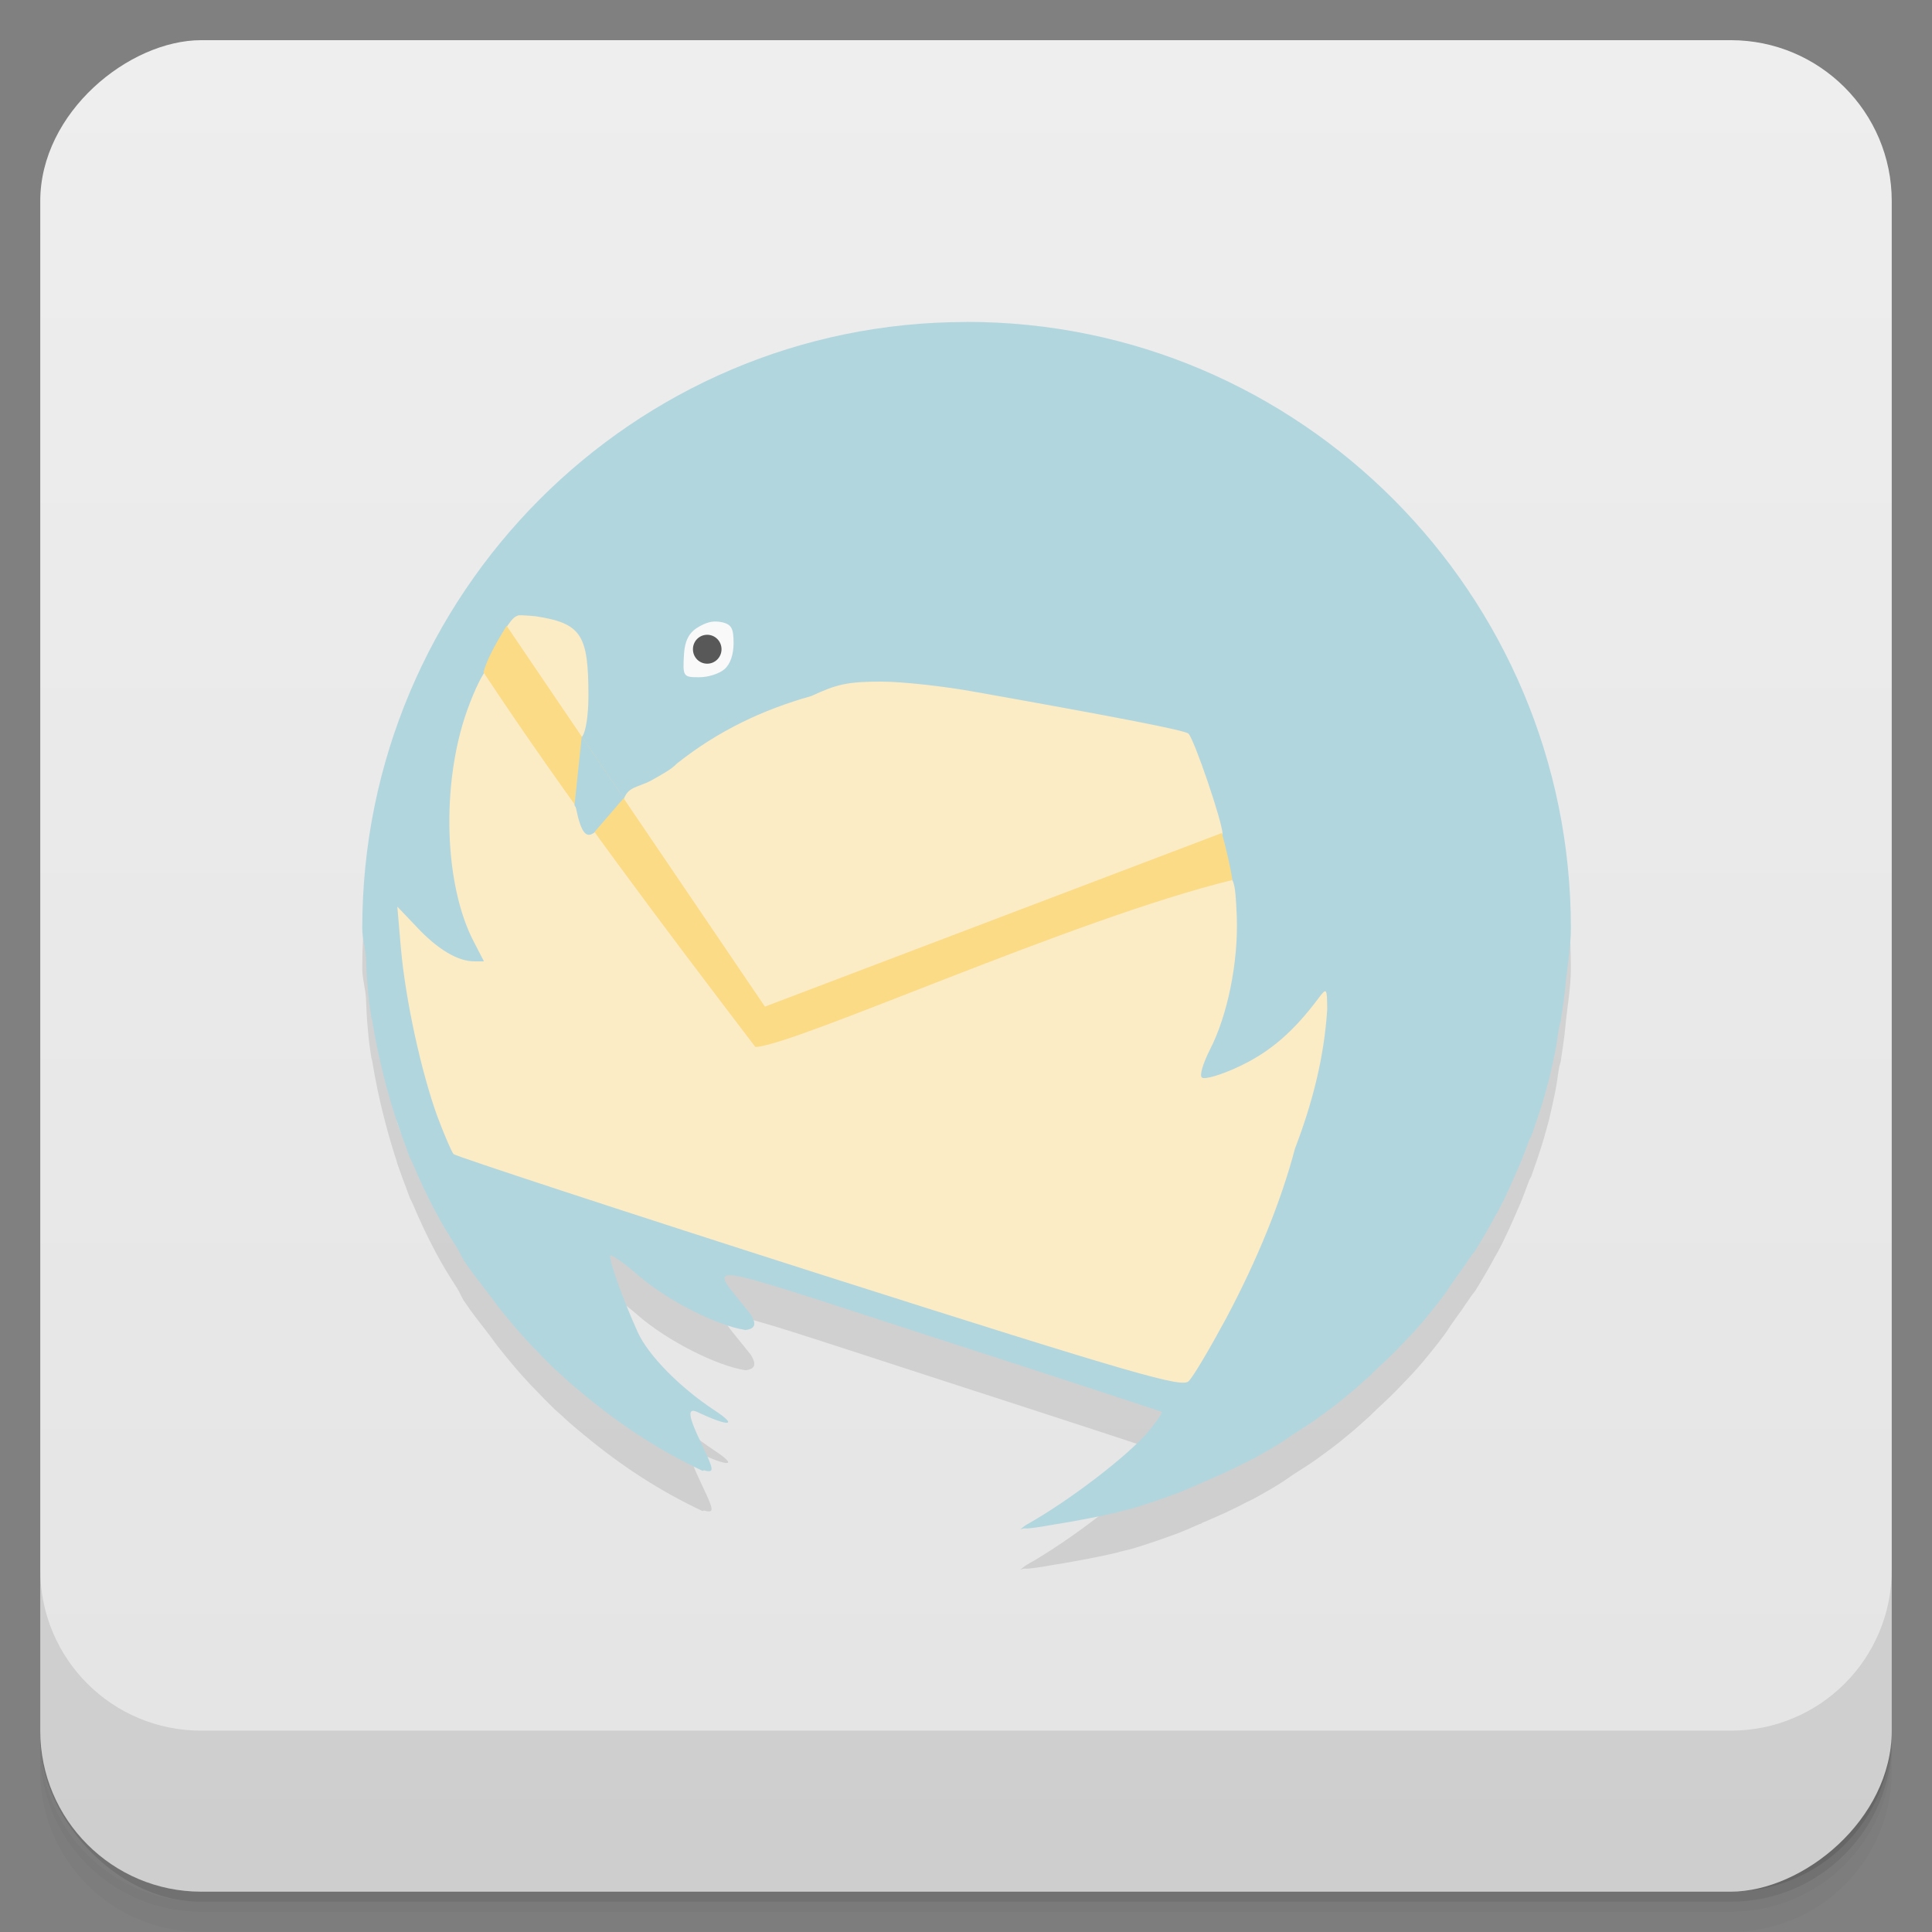 <svg viewBox="0 0 48 48"><rect x="0" y="0" width="48" height="48" fill="#808080" stroke="none"/><defs><linearGradient id="linearGradient3764" x1="1" x2="47" gradientUnits="userSpaceOnUse" gradientTransform="translate(-47.998,0.002)"><stop stop-color="#e4e4e4" stop-opacity="1"/><stop offset="1" stop-color="#eee" stop-opacity="1"/></linearGradient><clipPath id="clipPath-453564003"><g transform="translate(0,-1004.362)"><rect rx="4" y="1005.36" x="1" height="46" width="46" fill="#1890d0"/></g></clipPath><clipPath id="clipPath-476605754"><g transform="translate(0,-1004.362)"><rect rx="4" y="1005.36" x="1" height="46" width="46" fill="#1890d0"/></g></clipPath></defs><g><g transform="translate(0,-1004.362)"><path d="m 5 1006.36 c -2.216 0 -4 1.784 -4 4 l 0 37.25 c 0 2.216 1.784 4 4 4 l 38 0 c 2.216 0 4 -1.784 4 -4 l 0 -37.25 c 0 -2.216 -1.784 -4 -4 -4 l -38 0 z m -4 41.5 0 0.5 c 0 2.216 1.784 4 4 4 l 38 0 c 2.216 0 4 -1.784 4 -4 l 0 -0.5 c 0 2.216 -1.784 4 -4 4 l -38 0 c -2.216 0 -4 -1.784 -4 -4 z" opacity="0.02"/><path d="m 1 1047.61 0 0.25 c 0 2.216 1.784 4 4 4 l 38 0 c 2.216 0 4 -1.784 4 -4 l 0 -0.25 c 0 2.216 -1.784 4 -4 4 l -38 0 c -2.216 0 -4 -1.784 -4 -4 z" opacity="0.05"/><rect width="46" height="46" x="1" y="1005.61" rx="4" opacity="0.1"/></g></g><g><rect width="46" height="46" x="-46.998" y="1" rx="4" transform="matrix(0,-1,1,0,0,0)" fill="url(#linearGradient3764)" fill-opacity="1"/></g><g/><g><g clip-path="url(#clipPath-453564003)"><g opacity="0.1"><!-- color: #eeeeee --><g><path d="m 13.359 13.973 l -3.578 5.477 c -0.324 1.012 -0.543 2.066 -0.648 3.16 l 0.734 6.277 c 0.094 0.273 0.203 0.539 0.313 0.801 l 19.617 6.082 l 4.086 -3.762 l 0.383 -13.188 l -20.906 -4.852 m 0 0.004" fill="#000" stroke="none" fill-rule="nonzero" fill-opacity="1"/><path d="m 18.82 17.32 c -0.035 0.656 -0.508 1.168 -1.086 1.168 c -0.574 0 -1.047 -0.512 -1.082 -1.168 c -0.023 -0.461 0.18 -0.895 0.523 -1.133 c 0.344 -0.238 0.777 -0.238 1.121 0 c 0.344 0.238 0.543 0.672 0.523 1.133 m 0 0" fill="#000" stroke="none" fill-rule="nonzero" fill-opacity="1"/><path d="m 17.926 17.13 c 0 0.199 -0.16 0.359 -0.355 0.359 c -0.199 0 -0.355 -0.16 -0.355 -0.359 c 0 -0.199 0.156 -0.359 0.355 -0.359 c 0.195 0 0.355 0.16 0.355 0.359 m 0 0" fill="#000" stroke="none" fill-rule="nonzero" fill-opacity="1"/><path d="m 24 9 c -8.27 0 -15 6.754 -15 15.06 c 0 0.254 0.082 0.512 0.094 0.758 c 0 0.008 0 0.023 0 0.023 c 0.008 0.238 0.02 0.473 0.043 0.711 c 0.008 0.082 0.016 0.164 0.023 0.246 c 0.016 0.16 0.043 0.328 0.066 0.488 c 0.004 0.02 0.02 0.047 0.02 0.066 c 0.039 0.246 0.086 0.492 0.137 0.738 c 0.094 0.445 0.207 0.883 0.332 1.313 c 0.113 0.375 0.238 0.754 0.379 1.117 c 0.031 0.082 0.059 0.168 0.09 0.246 c 0.02 0.043 0.047 0.086 0.066 0.133 c 0.172 0.406 0.352 0.797 0.559 1.184 c 0.168 0.324 0.359 0.629 0.555 0.934 c 0.059 0.094 0.098 0.199 0.156 0.293 c 0.199 0.301 0.426 0.582 0.645 0.867 c 0.066 0.09 0.133 0.18 0.199 0.27 c 0.262 0.328 0.531 0.656 0.82 0.961 c 0.016 0.02 0.031 0.027 0.047 0.047 c 0.203 0.211 0.375 0.391 0.555 0.563 c 0.078 0.074 0.172 0.148 0.246 0.223 c 0.152 0.141 0.309 0.27 0.469 0.402 c 0.969 0.805 1.922 1.414 2.945 1.895 c 0.012 0.016 0.039 -0.016 0.051 -0.008 c 0.094 0.027 0.172 0.035 0.18 -0.02 c 0.051 -0.199 -0.898 -1.684 -0.355 -1.43 c 0.797 0.375 1.035 0.355 0.422 -0.047 c -0.859 -0.566 -1.645 -1.367 -1.902 -1.941 c -0.375 -0.828 -0.73 -1.832 -0.676 -1.895 c 0.031 -0.031 0.348 0.188 0.691 0.488 c 0.719 0.625 1.941 1.246 2.664 1.359 c 0.293 -0.035 0.242 -0.199 0.137 -0.379 c -1.059 -1.359 -1.609 -1.43 4.602 0.582 c 3.055 0.988 5.57 1.813 5.598 1.828 c 0.027 0.02 -0.113 0.23 -0.309 0.469 c -0.484 0.59 -1.957 1.727 -3.051 2.34 c -0.059 0.035 -0.098 0.078 -0.148 0.109 c 0.023 0 0.059 -0.016 0.086 -0.02 c 0.035 -0.004 0.074 0.004 0.105 0 c 0.297 -0.027 0.582 -0.09 0.871 -0.133 c 0.207 -0.035 0.414 -0.074 0.621 -0.113 c 0.242 -0.047 0.48 -0.094 0.715 -0.152 c 0.117 -0.035 0.234 -0.059 0.355 -0.09 c 0.117 -0.031 0.238 -0.074 0.352 -0.109 c 0.234 -0.074 0.48 -0.164 0.711 -0.246 c 0.227 -0.082 0.434 -0.176 0.648 -0.27 c 0.008 -0.004 0.016 0.004 0.023 0 c 0.012 -0.004 0.012 -0.016 0.02 -0.02 c 0.375 -0.16 0.754 -0.324 1.109 -0.516 c 0.059 -0.031 0.121 -0.055 0.18 -0.086 c 0.25 -0.141 0.492 -0.273 0.727 -0.426 c 0.078 -0.051 0.148 -0.105 0.227 -0.156 c 0.191 -0.129 0.391 -0.246 0.578 -0.379 c 0.203 -0.145 0.41 -0.297 0.602 -0.449 c 0.078 -0.066 0.16 -0.133 0.242 -0.199 c 0.176 -0.145 0.344 -0.297 0.512 -0.449 c 0.051 -0.047 0.102 -0.105 0.156 -0.152 c 0.207 -0.195 0.426 -0.395 0.621 -0.605 c 0.176 -0.18 0.348 -0.363 0.512 -0.555 c 0.074 -0.09 0.148 -0.176 0.223 -0.27 c 0.113 -0.137 0.227 -0.285 0.332 -0.426 c 0.082 -0.105 0.148 -0.227 0.227 -0.332 c 0.145 -0.199 0.285 -0.398 0.422 -0.602 c 0.039 -0.066 0.09 -0.117 0.133 -0.18 c 0.172 -0.277 0.332 -0.555 0.488 -0.844 c 0.023 -0.039 0.047 -0.078 0.066 -0.113 c 0.207 -0.387 0.383 -0.797 0.559 -1.203 c 0.082 -0.195 0.148 -0.383 0.223 -0.582 c 0.012 -0.031 0.031 -0.055 0.047 -0.086 c 0.109 -0.305 0.219 -0.629 0.313 -0.941 c 0.043 -0.16 0.09 -0.32 0.133 -0.484 c 0.059 -0.242 0.105 -0.469 0.156 -0.711 c 0.039 -0.191 0.055 -0.375 0.09 -0.563 c 0.008 -0.059 0.035 -0.117 0.043 -0.176 c 0.043 -0.277 0.086 -0.566 0.113 -0.848 c 0.043 -0.48 0.137 -0.961 0.137 -1.449 c 0 -8.301 -6.73 -15.06 -15 -15.06 m -11.125 7.293 c 0.039 -0.008 0.082 -0.004 0.133 0 c 0.074 0.004 0.16 0.008 0.27 0.02 c 1.145 0.176 1.313 0.461 1.313 1.984 c 0 0.461 -0.063 0.883 -0.152 1 c -0.152 0.199 -0.164 0.203 -0.355 0 c -0.109 -0.121 -0.52 -0.719 -0.93 -1.34 c -0.727 -1.09 -0.746 -1.148 -0.559 -1.43 c 0.098 -0.141 0.168 -0.223 0.289 -0.242 m 4.82 0.16 c 0.074 -0.004 0.145 0.004 0.223 0.02 c 0.223 0.059 0.27 0.156 0.27 0.516 c 0 0.277 -0.078 0.52 -0.227 0.648 c -0.125 0.109 -0.398 0.199 -0.625 0.199 c -0.398 0 -0.414 -0.012 -0.379 -0.578 c 0.031 -0.473 0.23 -0.617 0.488 -0.738 c 0.09 -0.039 0.172 -0.063 0.246 -0.066 m -5.645 1.203 c 0.145 0 1.77 2.25 1.996 2.766 c 0.094 0.203 0.191 0.488 0.227 0.648 c 0.133 0.652 0.266 0.813 0.512 0.578 c 0.082 -0.078 0.746 0.789 1.977 2.547 c 1.023 1.449 1.719 2.469 2.023 2.699 c 0.227 0.168 2.656 -0.891 5.73 -2.051 c 3.074 -1.164 5.719 -2.098 5.863 -2.074 c 0.246 0.035 0.277 0.109 0.316 1 c 0.043 1.148 -0.234 2.484 -0.668 3.32 c -0.168 0.336 -0.262 0.637 -0.199 0.691 c 0.063 0.059 0.492 -0.066 0.957 -0.289 c 0.758 -0.363 1.324 -0.859 1.934 -1.672 c 0.211 -0.281 0.219 -0.27 0.223 0.27 c -0.078 1.207 -0.371 2.332 -0.801 3.457 c -0.344 1.305 -0.93 2.75 -1.711 4.219 c -0.414 0.766 -0.824 1.461 -0.934 1.563 c -0.18 0.152 -1.18 -0.121 -9.199 -2.676 c -4.941 -1.578 -9.02 -2.922 -9.06 -2.969 c -0.043 -0.043 -0.223 -0.457 -0.402 -0.934 c -0.395 -1.086 -0.797 -2.895 -0.91 -4.215 l -0.086 -1 l 0.488 0.512 c 0.516 0.551 1.016 0.848 1.422 0.848 l 0.242 0 l -0.242 -0.469 c -0.746 -1.406 -0.828 -3.922 -0.18 -5.754 c 0.199 -0.559 0.426 -1 0.488 -1 m 9.797 0.273 c 0.543 0 1.57 0.117 2.289 0.246 c 3.664 0.652 5.27 0.965 5.352 1.047 c 0.145 0.145 0.848 2.211 0.844 2.48 c 0 0.203 -0.805 0.535 -5.488 2.293 c -3.02 1.137 -5.781 2.285 -5.859 2.207 c -0.426 -0.414 -3.723 -5.113 -3.535 -5.328 c 0.109 -0.344 0.344 -0.305 0.688 -0.488 c 0.289 -0.164 0.5 -0.273 0.645 -0.426 c 1.031 -0.816 2.129 -1.332 3.332 -1.672 c 0.633 -0.293 0.898 -0.359 1.734 -0.359 m 0.004 0" fill="#000" stroke="none" fill-rule="nonzero" fill-opacity="1"/><path d="m 12.586 16.547 c -0.242 0.406 -0.473 0.785 -0.574 1.156 c 2.121 3.207 4.449 6.281 6.754 9.309 c 0.969 -0.031 7.91 -3.188 11.852 -4.148 c -0.047 -0.32 -0.156 -0.785 -0.262 -1.168 l -11.352 4.313 m -6.418 -9.461" fill="#000" stroke="none" fill-rule="nonzero" fill-opacity="1"/><path d="m 14.453 19.297 l -0.18 1.711 l 0.48 0.684 l 0.742 -0.863 m -1.043 -1.531" fill="#000" stroke="none" fill-rule="nonzero" fill-opacity="1"/></g></g></g></g><g><g clip-path="url(#clipPath-476605754)"><g transform="translate(0,-1)"><!-- color: #eeeeee --><g><path d="m 13.359 13.973 l -3.578 5.477 c -0.324 1.012 -0.543 2.066 -0.648 3.16 l 0.734 6.277 c 0.094 0.273 0.203 0.539 0.313 0.801 l 19.617 6.082 l 4.086 -3.762 l 0.383 -13.188 l -20.906 -4.852 m 0 0.004" fill="#fbecc6" stroke="none" fill-rule="nonzero" fill-opacity="1"/><path d="m 18.82 17.32 c -0.035 0.656 -0.508 1.168 -1.086 1.168 c -0.574 0 -1.047 -0.512 -1.082 -1.168 c -0.023 -0.461 0.18 -0.895 0.523 -1.133 c 0.344 -0.238 0.777 -0.238 1.121 0 c 0.344 0.238 0.543 0.672 0.523 1.133 m 0 0" fill="#f9f9f9" stroke="none" fill-rule="nonzero" fill-opacity="1"/><path d="m 17.926 17.13 c 0 0.199 -0.16 0.359 -0.355 0.359 c -0.199 0 -0.355 -0.16 -0.355 -0.359 c 0 -0.199 0.156 -0.359 0.355 -0.359 c 0.195 0 0.355 0.16 0.355 0.359 m 0 0" fill="#585858" stroke="none" fill-rule="nonzero" fill-opacity="1"/><path d="m 24 9 c -8.27 0 -15 6.754 -15 15.06 c 0 0.254 0.082 0.512 0.094 0.758 c 0 0.008 0 0.023 0 0.023 c 0.008 0.238 0.02 0.473 0.043 0.711 c 0.008 0.082 0.016 0.164 0.023 0.246 c 0.016 0.16 0.043 0.328 0.066 0.488 c 0.004 0.02 0.02 0.047 0.02 0.066 c 0.039 0.246 0.086 0.492 0.137 0.738 c 0.094 0.445 0.207 0.883 0.332 1.313 c 0.113 0.375 0.238 0.754 0.379 1.117 c 0.031 0.082 0.059 0.168 0.09 0.246 c 0.02 0.043 0.047 0.086 0.066 0.133 c 0.172 0.406 0.352 0.797 0.559 1.184 c 0.168 0.324 0.359 0.629 0.555 0.934 c 0.059 0.094 0.098 0.199 0.156 0.293 c 0.199 0.301 0.426 0.582 0.645 0.867 c 0.066 0.09 0.133 0.18 0.199 0.27 c 0.262 0.328 0.531 0.656 0.82 0.961 c 0.016 0.02 0.031 0.027 0.047 0.047 c 0.203 0.211 0.375 0.391 0.555 0.563 c 0.078 0.074 0.172 0.148 0.246 0.223 c 0.152 0.141 0.309 0.27 0.469 0.402 c 0.969 0.805 1.922 1.414 2.945 1.895 c 0.012 0.016 0.039 -0.016 0.051 -0.008 c 0.094 0.027 0.172 0.035 0.18 -0.02 c 0.051 -0.199 -0.898 -1.684 -0.355 -1.43 c 0.797 0.375 1.035 0.355 0.422 -0.047 c -0.859 -0.566 -1.645 -1.367 -1.902 -1.941 c -0.375 -0.828 -0.73 -1.832 -0.676 -1.895 c 0.031 -0.031 0.348 0.188 0.691 0.488 c 0.719 0.625 1.941 1.246 2.664 1.359 c 0.293 -0.035 0.242 -0.199 0.137 -0.379 c -1.059 -1.359 -1.609 -1.43 4.602 0.582 c 3.055 0.988 5.57 1.813 5.598 1.828 c 0.027 0.02 -0.113 0.23 -0.309 0.469 c -0.484 0.59 -1.957 1.727 -3.051 2.34 c -0.059 0.035 -0.098 0.078 -0.148 0.109 c 0.023 0 0.059 -0.016 0.086 -0.02 c 0.035 -0.004 0.074 0.004 0.105 0 c 0.297 -0.027 0.582 -0.09 0.871 -0.133 c 0.207 -0.035 0.414 -0.074 0.621 -0.113 c 0.242 -0.047 0.48 -0.094 0.715 -0.152 c 0.117 -0.035 0.234 -0.059 0.355 -0.09 c 0.117 -0.031 0.238 -0.074 0.352 -0.109 c 0.234 -0.074 0.48 -0.164 0.711 -0.246 c 0.227 -0.082 0.434 -0.176 0.648 -0.27 c 0.008 -0.004 0.016 0.004 0.023 0 c 0.012 -0.004 0.012 -0.016 0.02 -0.02 c 0.375 -0.16 0.754 -0.324 1.109 -0.516 c 0.059 -0.031 0.121 -0.055 0.18 -0.086 c 0.25 -0.141 0.492 -0.273 0.727 -0.426 c 0.078 -0.051 0.148 -0.105 0.227 -0.156 c 0.191 -0.129 0.391 -0.246 0.578 -0.379 c 0.203 -0.145 0.41 -0.297 0.602 -0.449 c 0.078 -0.066 0.16 -0.133 0.242 -0.199 c 0.176 -0.145 0.344 -0.297 0.512 -0.449 c 0.051 -0.047 0.102 -0.105 0.156 -0.152 c 0.207 -0.195 0.426 -0.395 0.621 -0.605 c 0.176 -0.18 0.348 -0.363 0.512 -0.555 c 0.074 -0.09 0.148 -0.176 0.223 -0.27 c 0.113 -0.137 0.227 -0.285 0.332 -0.426 c 0.082 -0.105 0.148 -0.227 0.227 -0.332 c 0.145 -0.199 0.285 -0.398 0.422 -0.602 c 0.039 -0.066 0.09 -0.117 0.133 -0.18 c 0.172 -0.277 0.332 -0.555 0.488 -0.844 c 0.023 -0.039 0.047 -0.078 0.066 -0.113 c 0.207 -0.387 0.383 -0.797 0.559 -1.203 c 0.082 -0.195 0.148 -0.383 0.223 -0.582 c 0.012 -0.031 0.031 -0.055 0.047 -0.086 c 0.109 -0.305 0.219 -0.629 0.313 -0.941 c 0.043 -0.16 0.09 -0.32 0.133 -0.484 c 0.059 -0.242 0.105 -0.469 0.156 -0.711 c 0.039 -0.191 0.055 -0.375 0.09 -0.563 c 0.008 -0.059 0.035 -0.117 0.043 -0.176 c 0.043 -0.277 0.086 -0.566 0.113 -0.848 c 0.043 -0.48 0.137 -0.961 0.137 -1.449 c 0 -8.301 -6.73 -15.06 -15 -15.06 m -11.125 7.293 c 0.039 -0.008 0.082 -0.004 0.133 0 c 0.074 0.004 0.16 0.008 0.27 0.02 c 1.145 0.176 1.313 0.461 1.313 1.984 c 0 0.461 -0.063 0.883 -0.152 1 c -0.152 0.199 -0.164 0.203 -0.355 0 c -0.109 -0.121 -0.52 -0.719 -0.93 -1.34 c -0.727 -1.09 -0.746 -1.148 -0.559 -1.43 c 0.098 -0.141 0.168 -0.223 0.289 -0.242 m 4.82 0.16 c 0.074 -0.004 0.145 0.004 0.223 0.02 c 0.223 0.059 0.27 0.156 0.27 0.516 c 0 0.277 -0.078 0.52 -0.227 0.648 c -0.125 0.109 -0.398 0.199 -0.625 0.199 c -0.398 0 -0.414 -0.012 -0.379 -0.578 c 0.031 -0.473 0.23 -0.617 0.488 -0.738 c 0.09 -0.039 0.172 -0.063 0.246 -0.066 m -5.645 1.203 c 0.145 0 1.77 2.25 1.996 2.766 c 0.094 0.203 0.191 0.488 0.227 0.648 c 0.133 0.652 0.266 0.813 0.512 0.578 c 0.082 -0.078 0.746 0.789 1.977 2.547 c 1.023 1.449 1.719 2.469 2.023 2.699 c 0.227 0.168 2.656 -0.891 5.73 -2.051 c 3.074 -1.164 5.719 -2.098 5.863 -2.074 c 0.246 0.035 0.277 0.109 0.316 1 c 0.043 1.148 -0.234 2.484 -0.668 3.32 c -0.168 0.336 -0.262 0.637 -0.199 0.691 c 0.063 0.059 0.492 -0.066 0.957 -0.289 c 0.758 -0.363 1.324 -0.859 1.934 -1.672 c 0.211 -0.281 0.219 -0.27 0.223 0.27 c -0.078 1.207 -0.371 2.332 -0.801 3.457 c -0.344 1.305 -0.93 2.75 -1.711 4.219 c -0.414 0.766 -0.824 1.461 -0.934 1.563 c -0.18 0.152 -1.18 -0.121 -9.199 -2.676 c -4.941 -1.578 -9.02 -2.922 -9.06 -2.969 c -0.043 -0.043 -0.223 -0.457 -0.402 -0.934 c -0.395 -1.086 -0.797 -2.895 -0.91 -4.215 l -0.086 -1 l 0.488 0.512 c 0.516 0.551 1.016 0.848 1.422 0.848 l 0.242 0 l -0.242 -0.469 c -0.746 -1.406 -0.828 -3.922 -0.18 -5.754 c 0.199 -0.559 0.426 -1 0.488 -1 m 9.797 0.273 c 0.543 0 1.57 0.117 2.289 0.246 c 3.664 0.652 5.27 0.965 5.352 1.047 c 0.145 0.145 0.848 2.211 0.844 2.48 c 0 0.203 -0.805 0.535 -5.488 2.293 c -3.02 1.137 -5.781 2.285 -5.859 2.207 c -0.426 -0.414 -3.723 -5.113 -3.535 -5.328 c 0.109 -0.344 0.344 -0.305 0.688 -0.488 c 0.289 -0.164 0.5 -0.273 0.645 -0.426 c 1.031 -0.816 2.129 -1.332 3.332 -1.672 c 0.633 -0.293 0.898 -0.359 1.734 -0.359 m 0.004 0" fill="#b2d6de" stroke="none" fill-rule="nonzero" fill-opacity="1"/><path d="m 12.586 16.547 c -0.242 0.406 -0.473 0.785 -0.574 1.156 c 2.121 3.207 4.449 6.281 6.754 9.309 c 0.969 -0.031 7.91 -3.188 11.852 -4.148 c -0.047 -0.32 -0.156 -0.785 -0.262 -1.168 l -11.352 4.313 m -6.418 -9.461" fill="#fbdb86" stroke="none" fill-rule="nonzero" fill-opacity="1"/><path d="m 14.453 19.297 l -0.18 1.711 l 0.48 0.684 l 0.742 -0.863 m -1.043 -1.531" fill="#b2d6de" stroke="none" fill-rule="nonzero" fill-opacity="1"/></g></g></g></g><g><g transform="translate(0,-1004.362)"><path d="m 1 1043.36 0 4 c 0 2.216 1.784 4 4 4 l 38 0 c 2.216 0 4 -1.784 4 -4 l 0 -4 c 0 2.216 -1.784 4 -4 4 l -38 0 c -2.216 0 -4 -1.784 -4 -4 z" opacity="0.1"/></g></g></svg>